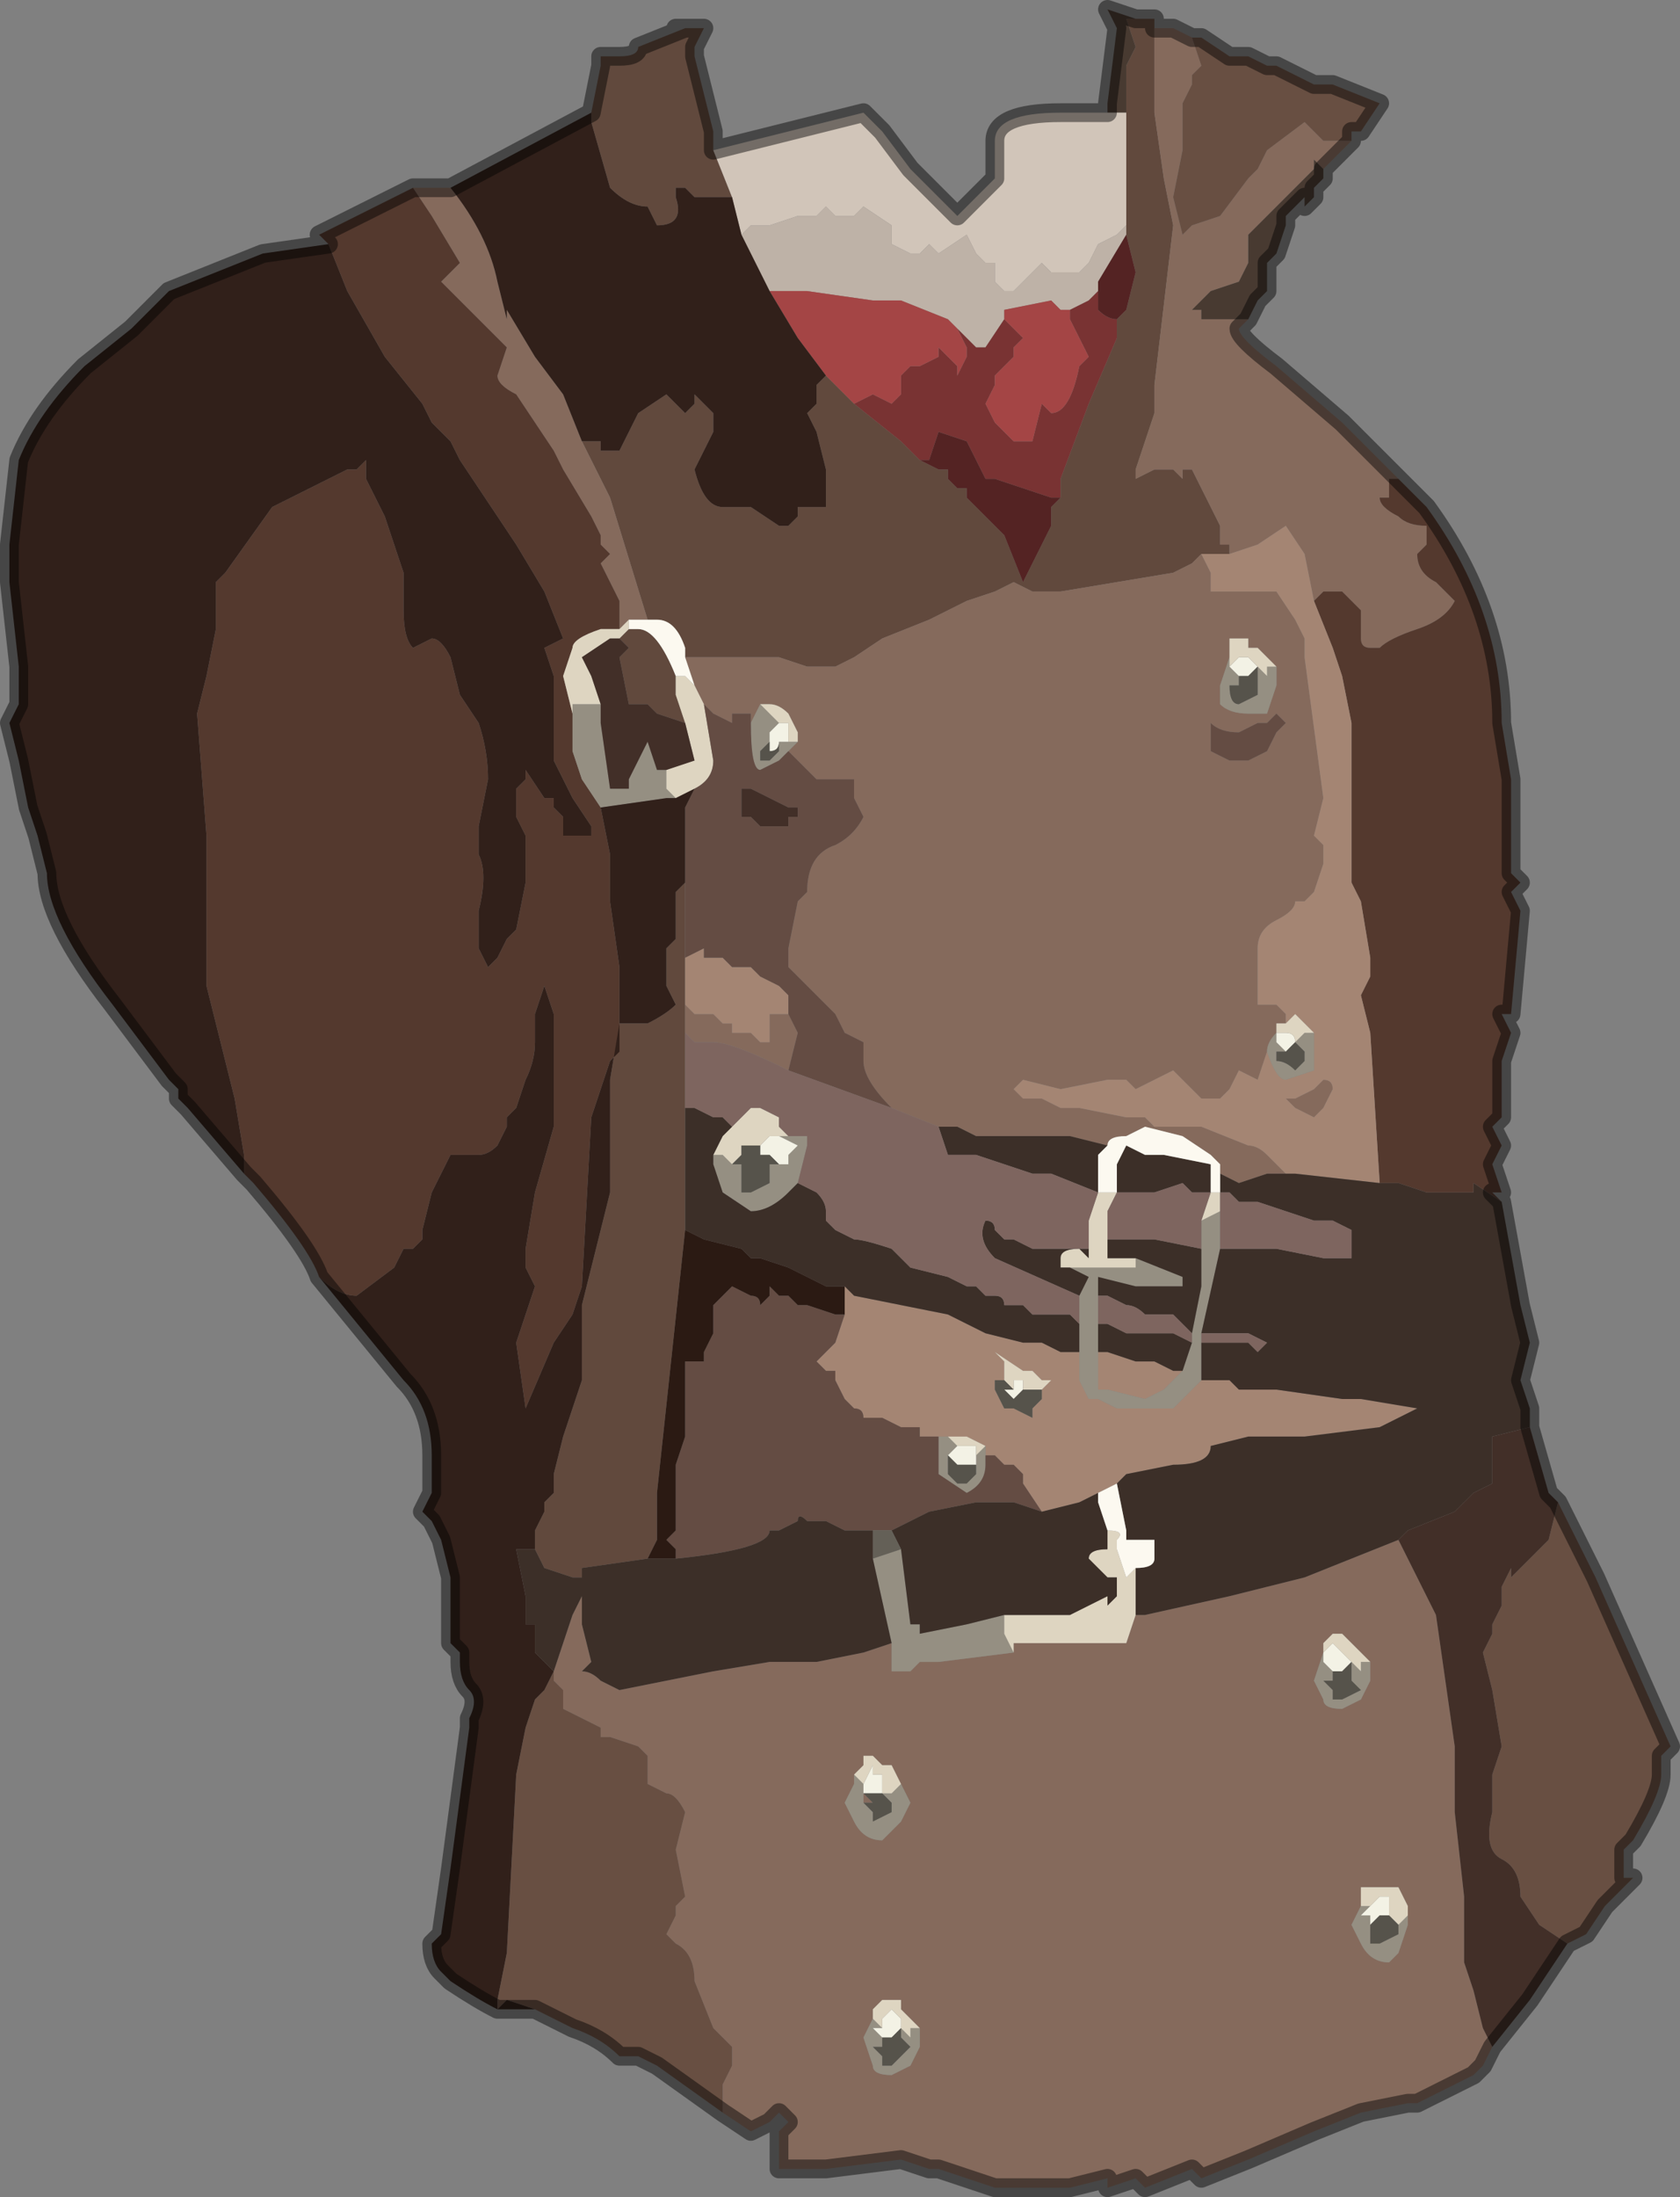 <?xml version="1.0" encoding="UTF-8" standalone="no"?>
<svg xmlns:xlink="http://www.w3.org/1999/xlink" height="11.7px" width="8.95px" xmlns="http://www.w3.org/2000/svg">
  <rect width="100%" height="100%" fill="#808080" stroke="none"/>
  <g transform="matrix(1.0, 0.0, 0.0, 1.0, 4.55, 5.4)">
    <path d="M1.45 -4.8 L1.45 -4.95 Q1.45 -5.0 1.45 -5.05 L1.5 -5.15 1.45 -5.3 1.5 -5.3 1.55 -5.3 1.6 -5.3 1.6 -4.8 1.65 -4.45 1.7 -4.2 1.6 -3.35 1.6 -3.2 1.55 -3.05 1.5 -2.9 1.5 -2.85 1.6 -2.9 1.65 -2.9 1.7 -2.9 1.75 -2.85 Q1.75 -2.85 1.75 -2.9 L1.8 -2.9 1.85 -2.8 1.9 -2.7 1.95 -2.6 1.95 -2.5 2.0 -2.5 2.0 -2.5 2.0 -2.45 2.0 -2.45 1.85 -2.45 1.8 -2.4 1.8 -2.4 1.7 -2.35 1.4 -2.3 1.1 -2.25 0.95 -2.25 0.85 -2.3 0.85 -2.3 0.75 -2.25 0.6 -2.2 0.5 -2.15 0.4 -2.1 0.15 -2.0 0.0 -1.9 -0.1 -1.85 -0.25 -1.85 -0.4 -1.9 -0.9 -1.9 -0.9 -1.95 Q-0.95 -2.1 -1.05 -2.1 L-1.1 -2.1 -1.3 -2.75 -1.45 -3.05 -1.4 -3.05 -1.35 -3.05 -1.35 -3.0 -1.25 -3.0 -1.2 -3.1 -1.15 -3.2 -1.0 -3.3 -0.95 -3.25 -0.95 -3.25 -0.9 -3.2 -0.9 -3.2 -0.85 -3.25 -0.85 -3.3 -0.75 -3.2 Q-0.75 -3.2 -0.75 -3.1 L-0.8 -3.0 -0.85 -2.9 Q-0.8 -2.7 -0.7 -2.7 L-0.65 -2.7 -0.55 -2.7 -0.4 -2.6 -0.35 -2.6 -0.3 -2.65 -0.3 -2.7 -0.2 -2.7 -0.2 -2.7 -0.15 -2.7 -0.15 -2.9 -0.2 -3.1 -0.25 -3.2 -0.2 -3.25 -0.2 -3.35 -0.15 -3.4 -0.15 -3.4 0.0 -3.25 0.0 -3.25 0.25 -3.05 0.35 -2.95 0.45 -2.9 0.45 -2.9 0.5 -2.9 0.5 -2.85 0.55 -2.8 0.55 -2.8 0.6 -2.8 0.6 -2.75 0.65 -2.7 0.8 -2.55 0.9 -2.3 1.0 -2.5 1.05 -2.6 1.05 -2.7 1.1 -2.75 1.1 -2.75 1.1 -2.85 1.25 -3.25 1.4 -3.6 1.4 -3.6 1.4 -3.7 1.45 -3.75 1.5 -3.95 1.45 -4.15 1.45 -4.2 1.45 -4.8 M-1.4 -4.8 L-1.35 -5.05 -1.35 -5.1 -1.25 -5.1 Q-1.15 -5.1 -1.15 -5.15 L-0.9 -5.25 -0.95 -5.25 -0.95 -5.25 -0.8 -5.25 -0.85 -5.15 -0.85 -5.1 -0.75 -4.7 -0.75 -4.6 -0.65 -4.35 -0.65 -4.35 -0.75 -4.35 -0.85 -4.35 -0.85 -4.35 -0.9 -4.4 -0.95 -4.4 -0.95 -4.35 Q-0.9 -4.2 -1.05 -4.2 L-1.1 -4.3 Q-1.2 -4.3 -1.3 -4.4 L-1.4 -4.75 -1.4 -4.8 M-0.9 0.5 L-0.9 1.15 -1.05 2.55 -1.05 2.8 -1.1 2.9 -1.45 2.95 -1.45 3.0 -1.5 3.0 -1.65 2.95 -1.7 2.85 -1.7 2.8 -1.7 2.75 -1.65 2.65 -1.65 2.6 -1.6 2.55 -1.6 2.45 -1.55 2.25 -1.5 2.1 -1.45 1.95 -1.45 1.55 -1.4 1.35 -1.35 1.15 -1.3 0.95 -1.3 0.35 -1.25 0.05 -1.1 0.05 Q-1.0 0.0 -0.95 -0.05 L-1.0 -0.15 -1.0 -0.35 -0.95 -0.4 -0.95 -0.65 -0.9 -0.7 -0.9 -0.85 -0.9 -0.3 -0.9 -0.05 -0.9 0.1 -0.9 0.5 M-0.95 -1.8 L-0.95 -1.7 -0.9 -1.55 -1.05 -1.6 -1.1 -1.65 -1.15 -1.65 -1.2 -1.65 -1.25 -1.9 -1.2 -1.95 -1.2 -1.95 -1.25 -2.0 -1.2 -2.05 -1.15 -2.05 Q-1.05 -2.05 -0.95 -1.8" fill="#61493d" fill-rule="evenodd" stroke="none"/>
    <path d="M-1.45 -3.05 L-1.3 -2.75 -1.1 -2.1 -1.2 -2.1 -1.25 -2.05 -1.25 -2.2 -1.3 -2.3 -1.35 -2.4 -1.35 -2.4 -1.3 -2.45 -1.35 -2.5 -1.35 -2.55 -1.4 -2.65 -1.55 -2.9 -1.6 -3.0 -1.7 -3.15 -1.8 -3.3 Q-1.9 -3.35 -1.9 -3.4 L-1.85 -3.55 -1.95 -3.65 -1.95 -3.65 -2.2 -3.9 -2.1 -4.0 -2.25 -4.25 -2.35 -4.4 -2.15 -4.4 -2.15 -4.4 Q-1.95 -4.15 -1.9 -3.9 L-1.85 -3.7 -1.85 -3.75 -1.7 -3.5 -1.55 -3.3 -1.45 -3.05 M-0.9 -1.9 L-0.4 -1.9 -0.25 -1.85 -0.1 -1.85 0.0 -1.9 0.15 -2.0 0.4 -2.1 0.5 -2.15 0.6 -2.2 0.75 -2.25 0.85 -2.3 0.85 -2.3 0.95 -2.25 1.1 -2.25 1.4 -2.3 1.7 -2.35 1.8 -2.4 1.8 -2.4 1.85 -2.45 1.9 -2.35 1.9 -2.25 2.05 -2.25 2.25 -2.25 2.35 -2.1 2.4 -2.0 2.4 -1.9 2.5 -1.15 2.45 -0.95 2.5 -0.9 2.5 -0.8 2.45 -0.65 2.4 -0.6 2.35 -0.6 2.35 -0.6 Q2.35 -0.55 2.25 -0.5 2.15 -0.45 2.15 -0.35 L2.15 -0.05 2.25 -0.05 2.3 0.0 2.3 0.05 2.25 0.05 Q2.25 0.05 2.25 0.1 2.2 0.15 2.2 0.2 L2.15 0.35 2.05 0.3 2.0 0.4 1.95 0.45 1.85 0.45 1.8 0.4 1.7 0.3 1.6 0.35 1.5 0.4 1.45 0.35 1.35 0.35 1.1 0.4 0.9 0.35 0.85 0.4 0.9 0.45 1.0 0.45 1.1 0.5 1.2 0.5 1.45 0.55 1.55 0.55 1.6 0.6 1.85 0.6 2.1 0.7 Q2.15 0.7 2.2 0.75 L2.3 0.85 2.2 0.85 2.05 0.9 1.95 0.85 1.95 0.8 1.9 0.75 1.75 0.65 1.55 0.6 1.45 0.65 Q1.35 0.65 1.35 0.7 L1.15 0.65 0.65 0.65 0.55 0.6 0.45 0.6 0.2 0.5 Q0.05 0.35 0.05 0.25 L0.05 0.15 -0.05 0.1 -0.1 0.0 -0.1 0.0 -0.15 -0.05 -0.25 -0.15 -0.35 -0.25 -0.35 -0.35 -0.3 -0.6 -0.25 -0.65 -0.25 -0.65 Q-0.25 -0.85 -0.1 -0.9 0.0 -0.95 0.05 -1.05 L0.05 -1.05 0.0 -1.15 0.0 -1.25 -0.1 -1.25 -0.15 -1.25 -0.2 -1.25 -0.25 -1.3 -0.35 -1.4 -0.3 -1.45 -0.3 -1.45 -0.3 -1.5 -0.35 -1.6 Q-0.4 -1.65 -0.45 -1.65 L-0.5 -1.65 -0.5 -1.65 -0.55 -1.55 -0.55 -1.6 -0.6 -1.6 -0.65 -1.6 -0.65 -1.55 -0.75 -1.6 -0.8 -1.65 -0.85 -1.75 -0.85 -1.75 -0.9 -1.9 M2.0 -2.45 L2.0 -2.5 2.0 -2.5 1.95 -2.5 1.95 -2.6 1.9 -2.7 1.85 -2.8 1.8 -2.9 1.75 -2.9 Q1.75 -2.85 1.75 -2.85 L1.7 -2.9 1.65 -2.9 1.6 -2.9 1.5 -2.85 1.5 -2.9 1.55 -3.05 1.6 -3.2 1.6 -3.35 1.7 -4.2 1.65 -4.45 1.6 -4.8 1.6 -5.3 1.6 -5.25 1.7 -5.25 1.8 -5.2 1.85 -5.05 1.8 -5.0 1.8 -4.95 1.75 -4.85 1.75 -4.6 1.7 -4.35 1.75 -4.15 1.8 -4.2 1.95 -4.25 2.1 -4.45 2.15 -4.5 2.2 -4.6 2.4 -4.75 2.45 -4.7 2.5 -4.65 2.55 -4.65 2.6 -4.65 2.65 -4.65 2.55 -4.55 2.55 -4.55 2.5 -4.5 2.45 -4.55 2.45 -4.5 2.35 -4.4 2.3 -4.35 2.1 -4.15 2.1 -4.0 2.05 -3.9 1.9 -3.85 1.85 -3.8 1.8 -3.75 1.85 -3.75 1.85 -3.7 1.9 -3.7 2.0 -3.7 2.05 -3.7 2.1 -3.7 2.05 -3.65 Q2.05 -3.6 2.25 -3.45 L2.6 -3.15 2.9 -2.85 2.85 -2.85 2.85 -2.75 2.8 -2.75 Q2.8 -2.7 2.9 -2.65 2.95 -2.6 3.05 -2.6 L3.05 -2.5 3.0 -2.45 Q3.0 -2.35 3.1 -2.3 L3.2 -2.2 Q3.15 -2.1 3.0 -2.05 2.85 -2.0 2.8 -1.95 L2.75 -1.95 Q2.7 -1.95 2.7 -2.0 L2.7 -2.15 2.6 -2.25 2.5 -2.25 2.45 -2.2 2.4 -2.45 2.3 -2.6 2.15 -2.5 2.0 -2.45 M3.4 5.5 L3.35 5.6 3.3 5.65 3.0 5.8 2.95 5.8 2.7 5.85 2.45 5.95 2.1 6.1 1.85 6.2 1.8 6.15 1.55 6.25 1.5 6.2 1.35 6.25 1.35 6.2 1.15 6.25 1.1 6.25 0.95 6.25 0.9 6.25 0.75 6.25 0.45 6.15 0.4 6.15 0.25 6.1 -0.15 6.15 -0.4 6.15 -0.4 5.95 -0.35 5.9 -0.4 5.85 -0.45 5.9 -0.55 5.95 -0.7 5.85 -0.7 5.7 -0.65 5.6 -0.65 5.5 -0.75 5.4 -0.85 5.15 Q-0.85 5.0 -0.95 4.95 L-1.0 4.9 -0.95 4.8 -0.95 4.75 -0.9 4.7 -0.95 4.45 -0.9 4.25 Q-0.95 4.15 -1.0 4.15 L-1.1 4.1 -1.1 3.95 -1.15 3.9 -1.3 3.85 -1.35 3.85 -1.35 3.8 -1.55 3.7 -1.55 3.6 -1.6 3.55 -1.6 3.5 -1.5 3.2 -1.45 3.1 -1.45 3.1 -1.45 3.25 -1.4 3.45 -1.45 3.5 Q-1.4 3.5 -1.35 3.55 L-1.25 3.6 -0.75 3.5 -0.45 3.45 -0.2 3.45 0.05 3.4 0.2 3.35 0.2 3.5 0.3 3.5 0.35 3.45 0.4 3.45 0.45 3.45 0.85 3.4 0.85 3.35 1.45 3.35 1.5 3.2 1.45 3.2 1.5 3.2 1.5 3.2 1.55 3.2 2.0 3.1 2.2 3.05 2.4 3.0 2.9 2.8 2.95 2.9 3.1 3.2 3.15 3.55 3.2 3.9 3.2 4.0 Q3.2 4.15 3.2 4.25 L3.25 4.7 3.25 5.05 3.3 5.2 3.35 5.4 3.4 5.5 M2.25 -1.85 L2.15 -1.95 2.1 -1.95 2.1 -2.0 2.0 -2.0 2.0 -1.9 2.0 -1.9 1.95 -1.75 1.95 -1.65 Q2.0 -1.6 2.1 -1.6 L2.2 -1.6 2.25 -1.75 2.25 -1.85 M1.9 -1.55 L1.9 -1.55 1.9 -1.4 2.0 -1.35 2.1 -1.35 2.1 -1.35 2.2 -1.4 2.25 -1.5 2.3 -1.55 2.25 -1.6 2.2 -1.55 2.15 -1.55 2.05 -1.5 Q1.95 -1.5 1.9 -1.55 M2.45 0.55 L2.35 0.5 2.3 0.45 2.35 0.45 2.45 0.4 2.5 0.35 Q2.55 0.35 2.55 0.4 L2.5 0.5 2.45 0.55 M0.25 4.1 L0.2 4.0 0.15 4.0 0.1 3.95 0.05 3.95 0.05 4.0 0.0 4.05 0.0 4.1 -0.05 4.2 0.0 4.3 0.0 4.3 Q0.05 4.4 0.15 4.4 L0.2 4.35 0.25 4.3 0.3 4.2 0.25 4.1 M0.05 4.2 L0.05 4.15 0.1 4.2 0.05 4.2 M2.75 3.45 L2.65 3.35 2.6 3.3 2.55 3.3 2.5 3.35 2.5 3.4 2.45 3.55 2.5 3.65 Q2.5 3.7 2.6 3.7 L2.7 3.65 2.75 3.55 2.75 3.45 M2.95 4.75 L2.9 4.65 2.85 4.65 2.8 4.65 2.75 4.65 2.7 4.65 2.7 4.75 2.65 4.85 2.7 4.95 Q2.75 5.05 2.85 5.05 L2.9 5.0 2.95 4.85 2.95 4.75 M0.35 5.4 L0.25 5.3 0.25 5.25 0.2 5.25 0.15 5.25 0.1 5.3 0.1 5.35 0.05 5.45 0.1 5.6 Q0.1 5.65 0.2 5.65 L0.3 5.6 0.35 5.5 0.35 5.4 M0.15 5.5 L0.15 5.45 0.15 5.5 M-0.35 0.0 L-0.3 0.1 -0.35 0.3 Q-0.65 0.15 -0.75 0.15 L-0.85 0.15 -0.9 0.1 -0.9 -0.05 -0.85 0.0 -0.8 0.0 -0.75 0.0 -0.7 0.05 -0.65 0.05 Q-0.65 0.05 -0.65 0.1 L-0.6 0.1 -0.55 0.1 Q-0.55 0.1 -0.5 0.15 L-0.45 0.15 -0.45 0.0 -0.35 0.0" fill="#856a5c" fill-rule="evenodd" stroke="none"/>
    <path d="M1.8 -5.2 L1.85 -5.2 2.0 -5.1 2.1 -5.1 2.2 -5.05 2.25 -5.05 2.45 -4.95 2.55 -4.95 2.8 -4.85 2.7 -4.7 2.65 -4.7 2.65 -4.65 2.6 -4.65 2.55 -4.65 2.5 -4.65 2.45 -4.7 2.4 -4.75 2.2 -4.6 2.15 -4.5 2.1 -4.45 1.95 -4.25 1.8 -4.2 1.75 -4.15 1.7 -4.35 1.75 -4.6 1.75 -4.85 1.8 -4.95 1.8 -5.0 1.85 -5.05 1.8 -5.2 M3.75 2.6 L3.95 3.0 4.35 3.9 4.3 3.95 4.3 4.05 Q4.3 4.15 4.15 4.4 L4.1 4.45 4.1 4.6 4.15 4.6 4.0 4.75 3.9 4.9 3.8 4.95 3.65 4.85 3.55 4.7 Q3.55 4.55 3.45 4.5 3.35 4.45 3.4 4.25 L3.4 4.05 3.45 3.9 3.4 3.6 3.35 3.4 3.4 3.3 3.4 3.25 3.45 3.15 3.45 3.05 3.5 2.95 3.5 3.0 3.55 2.95 3.7 2.8 3.75 2.6 M-0.7 5.85 L-1.05 5.6 -1.15 5.55 -1.25 5.55 Q-1.35 5.45 -1.5 5.4 L-1.7 5.3 -1.85 5.25 -1.85 5.25 -1.9 5.3 -1.9 5.25 -1.85 5.0 -1.8 4.05 -1.75 3.8 -1.7 3.65 -1.65 3.6 -1.6 3.5 -1.6 3.55 -1.55 3.6 -1.55 3.7 -1.35 3.8 -1.35 3.85 -1.3 3.85 -1.15 3.9 -1.1 3.95 -1.1 4.1 -1.0 4.15 Q-0.95 4.15 -0.9 4.25 L-0.95 4.45 -0.9 4.7 -0.95 4.75 -0.95 4.8 -1.0 4.9 -0.95 4.95 Q-0.85 5.0 -0.85 5.15 L-0.75 5.4 -0.65 5.5 -0.65 5.6 -0.7 5.7 -0.7 5.85 M-1.6 3.5 L-1.6 3.5" fill="#684f42" fill-rule="evenodd" stroke="none"/>
    <path d="M1.5 -5.3 L1.45 -5.3 1.5 -5.15 1.45 -5.05 Q1.45 -5.0 1.45 -4.95 L1.45 -4.8 1.35 -4.8 1.35 -4.85 1.4 -5.25 1.35 -5.35 1.5 -5.3 M2.5 -4.5 L2.5 -4.45 2.45 -4.4 2.45 -4.35 2.4 -4.3 2.4 -4.35 2.3 -4.25 2.3 -4.2 2.25 -4.05 2.2 -4.0 2.2 -3.85 Q2.15 -3.8 2.15 -3.8 L2.1 -3.7 2.05 -3.7 2.0 -3.7 1.9 -3.7 1.85 -3.7 1.85 -3.75 1.8 -3.75 1.85 -3.8 1.9 -3.85 2.05 -3.9 2.1 -4.0 2.1 -4.15 2.3 -4.35 2.35 -4.4 2.45 -4.5 2.45 -4.55 2.5 -4.5" fill="#483a31" fill-rule="evenodd" stroke="none"/>
    <path d="M2.9 -2.85 L3.05 -2.7 Q3.45 -2.15 3.45 -1.55 L3.5 -1.25 3.5 -1.1 3.5 -0.85 3.5 -0.75 3.55 -0.7 3.5 -0.65 3.55 -0.55 3.5 0.0 3.45 0.0 3.5 0.1 3.45 0.25 3.45 0.4 3.45 0.55 3.4 0.6 3.45 0.7 3.4 0.8 3.45 0.95 3.4 0.95 3.45 1.0 3.3 0.9 3.3 0.95 3.25 0.95 3.05 0.95 2.9 0.9 2.8 0.9 2.75 0.1 2.7 -0.1 2.75 -0.2 2.75 -0.3 2.7 -0.6 2.65 -0.7 2.65 -0.9 2.65 -1.55 2.6 -1.8 2.55 -1.95 2.45 -2.2 2.45 -2.2 2.5 -2.25 2.6 -2.25 2.7 -2.15 2.7 -2.0 Q2.7 -1.95 2.75 -1.95 L2.8 -1.95 Q2.85 -2.0 3.0 -2.05 3.15 -2.1 3.2 -2.2 L3.1 -2.3 Q3.0 -2.35 3.0 -2.45 L3.05 -2.5 3.05 -2.6 Q2.95 -2.6 2.9 -2.65 2.8 -2.7 2.8 -2.75 L2.85 -2.75 2.85 -2.85 2.9 -2.85 M-2.85 1.4 Q-2.9 1.25 -3.2 0.9 L-3.25 0.85 -3.25 0.75 -3.3 0.45 -3.45 -0.15 -3.45 -0.95 -3.5 -1.6 -3.45 -1.8 -3.4 -2.05 -3.4 -2.3 -3.35 -2.35 -3.1 -2.7 -2.9 -2.8 -2.7 -2.9 -2.65 -2.9 -2.6 -2.95 -2.6 -2.85 -2.5 -2.65 -2.4 -2.35 -2.4 -2.15 Q-2.4 -2.0 -2.35 -1.95 L-2.25 -2.0 Q-2.2 -2.0 -2.15 -1.9 L-2.1 -1.7 -2.0 -1.55 Q-1.95 -1.4 -1.95 -1.25 L-2.0 -1.0 -2.0 -0.85 Q-1.95 -0.75 -2.0 -0.55 L-2.0 -0.35 -1.95 -0.25 -1.9 -0.3 -1.85 -0.4 -1.8 -0.45 -1.8 -0.45 -1.75 -0.7 -1.75 -0.95 -1.8 -1.05 -1.8 -1.2 -1.75 -1.25 -1.75 -1.3 -1.65 -1.15 -1.6 -1.15 -1.6 -1.1 -1.55 -1.05 -1.55 -0.95 -1.5 -0.95 -1.45 -0.95 -1.4 -0.95 -1.4 -1.0 -1.5 -1.15 -1.6 -1.35 -1.6 -1.8 -1.65 -1.95 -1.55 -2.0 -1.55 -2.0 -1.65 -2.25 -1.8 -2.5 -2.0 -2.8 -2.1 -2.95 -2.15 -3.05 -2.25 -3.15 -2.3 -3.25 -2.3 -3.25 -2.5 -3.5 -2.7 -3.85 -2.8 -4.1 -2.85 -4.15 -2.55 -4.3 -2.35 -4.4 -2.25 -4.25 -2.1 -4.0 -2.2 -3.9 -1.95 -3.65 -1.95 -3.65 -1.85 -3.55 -1.9 -3.4 Q-1.9 -3.35 -1.8 -3.3 L-1.7 -3.15 -1.6 -3.0 -1.55 -2.9 -1.4 -2.65 -1.35 -2.55 -1.35 -2.5 -1.3 -2.45 -1.35 -2.4 -1.35 -2.4 -1.3 -2.3 -1.25 -2.2 -1.25 -2.05 -1.35 -2.05 Q-1.5 -2.0 -1.5 -1.95 L-1.5 -1.95 -1.55 -1.8 -1.5 -1.6 -1.5 -1.4 -1.45 -1.25 -1.35 -1.1 -1.35 -1.1 -1.3 -0.85 -1.3 -0.6 -1.25 -0.25 -1.25 0.05 -1.25 0.2 -1.3 0.25 -1.3 0.25 -1.35 0.4 -1.4 0.55 -1.45 1.45 -1.5 1.6 -1.6 1.75 -1.75 2.1 -1.75 2.1 -1.8 1.75 -1.75 1.6 -1.7 1.45 -1.75 1.35 -1.75 1.25 -1.7 0.95 -1.6 0.6 -1.6 0.0 -1.65 -0.15 -1.7 0.0 -1.7 0.15 Q-1.7 0.25 -1.75 0.35 L-1.8 0.5 -1.85 0.55 -1.85 0.6 -1.9 0.7 Q-1.95 0.75 -2.0 0.75 L-2.1 0.75 -2.15 0.75 -2.2 0.85 -2.25 0.95 -2.3 1.15 -2.3 1.2 -2.35 1.25 -2.4 1.25 -2.45 1.35 -2.65 1.5 Q-2.75 1.5 -2.85 1.4" fill="#54392e" fill-rule="evenodd" stroke="none"/>
    <path d="M1.85 -2.45 L2.0 -2.45 2.0 -2.45 2.15 -2.5 2.3 -2.6 2.4 -2.45 2.45 -2.2 2.45 -2.2 2.55 -1.95 2.6 -1.8 2.65 -1.55 2.65 -0.9 2.65 -0.7 2.7 -0.6 2.75 -0.3 2.75 -0.2 2.7 -0.1 2.75 0.1 2.8 0.9 2.35 0.85 2.3 0.85 2.2 0.75 Q2.15 0.7 2.1 0.7 L1.85 0.6 1.6 0.6 1.55 0.55 1.45 0.55 1.2 0.5 1.1 0.5 1.0 0.45 0.9 0.45 0.85 0.4 0.9 0.35 1.1 0.4 1.35 0.35 1.45 0.35 1.5 0.4 1.6 0.35 1.7 0.3 1.8 0.4 1.85 0.45 1.95 0.45 2.0 0.4 2.05 0.3 2.15 0.35 2.2 0.2 Q2.25 0.35 2.3 0.35 L2.45 0.3 2.45 0.25 2.45 0.1 2.35 0.0 2.3 0.05 2.3 0.0 2.25 -0.05 2.15 -0.05 2.15 -0.35 Q2.15 -0.45 2.25 -0.5 2.35 -0.55 2.35 -0.6 L2.35 -0.6 2.4 -0.6 2.45 -0.65 2.5 -0.8 2.5 -0.9 2.45 -0.95 2.5 -1.15 2.4 -1.9 2.4 -2.0 2.35 -2.1 2.25 -2.25 2.05 -2.25 1.9 -2.25 1.9 -2.35 1.85 -2.45 M2.45 0.55 L2.5 0.5 2.55 0.4 Q2.55 0.35 2.5 0.35 L2.45 0.4 2.35 0.45 2.3 0.45 2.35 0.5 2.45 0.55 M1.85 1.95 L1.9 1.95 2.0 1.95 2.05 2.0 2.15 2.0 2.2 2.0 2.25 2.0 2.6 2.05 2.65 2.05 2.7 2.05 3.0 2.1 2.9 2.15 2.8 2.2 2.4 2.25 2.1 2.25 1.9 2.3 Q1.9 2.4 1.7 2.4 L1.45 2.45 1.4 2.5 1.3 2.55 1.2 2.6 1.0 2.65 0.9 2.5 0.9 2.45 0.85 2.4 0.8 2.4 0.75 2.35 0.7 2.35 0.7 2.3 0.6 2.25 0.5 2.25 0.45 2.25 0.35 2.25 0.35 2.2 0.3 2.2 0.25 2.2 0.15 2.15 0.1 2.15 0.05 2.15 Q0.05 2.1 0.0 2.1 L-0.05 2.05 -0.1 1.95 -0.1 1.9 -0.15 1.9 -0.2 1.85 -0.1 1.75 -0.05 1.6 -0.05 1.45 0.0 1.5 0.5 1.6 0.7 1.7 0.9 1.75 1.0 1.75 1.1 1.8 1.2 1.8 1.2 1.95 1.25 2.05 1.3 2.05 1.4 2.1 1.6 2.1 1.7 2.1 1.75 2.05 1.8 2.0 1.85 1.95 M1.0 2.0 L1.05 1.95 1.0 1.95 0.95 1.9 0.9 1.9 0.75 1.8 0.8 1.85 0.8 1.95 0.75 1.95 0.75 2.0 0.8 2.1 0.85 2.1 0.95 2.15 0.95 2.1 1.0 2.05 1.0 2.0 M1.75 1.9 L1.65 2.0 1.55 2.05 1.35 2.0 1.3 2.0 1.3 1.8 1.35 1.8 1.5 1.85 1.6 1.85 1.7 1.9 1.75 1.9 M-0.9 -0.3 L-0.8 -0.35 -0.8 -0.3 -0.75 -0.3 -0.7 -0.3 -0.7 -0.3 Q-0.65 -0.25 -0.65 -0.25 L-0.6 -0.25 -0.55 -0.25 -0.5 -0.2 -0.4 -0.15 Q-0.35 -0.1 -0.35 -0.1 L-0.35 0.0 -0.45 0.0 -0.45 0.15 -0.5 0.15 Q-0.55 0.1 -0.55 0.1 L-0.6 0.1 -0.65 0.1 Q-0.65 0.05 -0.65 0.05 L-0.7 0.05 -0.75 0.0 -0.8 0.0 -0.85 0.0 -0.9 -0.05 -0.9 -0.3" fill="#a48573" fill-rule="evenodd" stroke="none"/>
    <path d="M1.35 -4.8 L1.45 -4.8 1.45 -4.2 1.4 -4.15 1.3 -4.1 1.25 -4.0 1.2 -3.95 1.15 -3.95 1.05 -3.95 1.0 -4.0 0.9 -3.9 0.85 -3.85 Q0.8 -3.85 0.8 -3.85 L0.75 -3.9 0.75 -4.0 0.7 -4.0 0.65 -4.05 0.6 -4.15 0.45 -4.05 0.45 -4.05 0.4 -4.1 0.35 -4.05 0.3 -4.05 0.2 -4.1 0.2 -4.2 0.05 -4.3 0.0 -4.25 -0.1 -4.25 -0.15 -4.3 -0.2 -4.25 -0.3 -4.25 -0.45 -4.2 -0.55 -4.2 -0.6 -4.15 -0.65 -4.35 -0.75 -4.6 0.05 -4.8 0.15 -4.7 0.3 -4.5 0.55 -4.25 0.75 -4.45 0.75 -4.65 Q0.75 -4.8 1.1 -4.8 L1.35 -4.8" fill="#d1c5b9" fill-rule="evenodd" stroke="none"/>
    <path d="M1.45 -4.2 L1.45 -4.15 1.3 -3.9 1.3 -3.85 1.25 -3.8 1.15 -3.75 1.15 -3.75 1.1 -3.75 1.05 -3.8 0.8 -3.75 0.8 -3.7 0.7 -3.55 0.65 -3.55 0.55 -3.65 0.5 -3.7 0.25 -3.8 0.1 -3.8 -0.25 -3.85 -0.45 -3.85 -0.5 -3.95 -0.6 -4.15 -0.55 -4.2 -0.45 -4.2 -0.3 -4.25 -0.2 -4.25 -0.15 -4.3 -0.1 -4.25 0.0 -4.25 0.05 -4.3 0.2 -4.2 0.2 -4.1 0.3 -4.05 0.35 -4.05 0.4 -4.1 0.45 -4.05 0.45 -4.05 0.6 -4.15 0.65 -4.05 0.7 -4.0 0.75 -4.0 0.75 -3.9 0.8 -3.85 Q0.8 -3.85 0.85 -3.85 L0.9 -3.9 1.0 -4.0 1.05 -3.95 1.15 -3.95 1.2 -3.95 1.25 -4.0 1.3 -4.1 1.4 -4.15 1.45 -4.2" fill="#beb2a7" fill-rule="evenodd" stroke="none"/>
    <path d="M1.4 -3.7 L1.4 -3.6 1.4 -3.6 1.25 -3.25 1.1 -2.85 1.1 -2.75 1.05 -2.75 0.75 -2.85 0.7 -2.85 0.65 -2.95 0.6 -3.05 0.45 -3.1 0.4 -2.95 0.35 -2.95 0.25 -3.05 0.0 -3.25 0.0 -3.25 0.1 -3.3 0.2 -3.25 0.25 -3.3 0.25 -3.4 0.3 -3.45 0.35 -3.45 0.45 -3.5 0.45 -3.55 0.5 -3.5 0.55 -3.45 0.55 -3.4 0.6 -3.5 0.6 -3.55 0.55 -3.65 0.55 -3.65 0.65 -3.55 0.7 -3.55 0.8 -3.7 0.8 -3.7 0.9 -3.6 0.85 -3.55 0.85 -3.5 0.8 -3.45 0.75 -3.4 0.75 -3.35 0.7 -3.25 0.75 -3.15 0.85 -3.05 0.95 -3.05 1.0 -3.25 1.05 -3.2 Q1.15 -3.2 1.2 -3.45 L1.25 -3.5 1.2 -3.6 Q1.15 -3.7 1.15 -3.7 L1.15 -3.75 1.15 -3.75 1.25 -3.8 1.3 -3.85 1.3 -3.75 Q1.35 -3.7 1.4 -3.7 L1.4 -3.7" fill="#793333" fill-rule="evenodd" stroke="none"/>
    <path d="M0.0 -3.25 L-0.15 -3.4 -0.3 -3.6 -0.45 -3.85 -0.25 -3.85 0.1 -3.8 0.25 -3.8 0.5 -3.7 0.55 -3.65 0.55 -3.65 0.6 -3.55 0.6 -3.5 0.55 -3.4 0.55 -3.45 0.5 -3.5 0.45 -3.55 0.45 -3.5 0.35 -3.45 0.3 -3.45 0.25 -3.4 0.25 -3.3 0.2 -3.25 0.1 -3.3 0.0 -3.25 M0.8 -3.7 L0.8 -3.75 1.05 -3.8 1.1 -3.75 1.15 -3.75 1.15 -3.7 Q1.15 -3.7 1.2 -3.6 L1.25 -3.5 1.2 -3.45 Q1.15 -3.2 1.05 -3.2 L1.0 -3.25 0.95 -3.05 0.85 -3.05 0.75 -3.15 0.7 -3.25 0.75 -3.35 0.75 -3.4 0.8 -3.45 0.85 -3.5 0.85 -3.55 0.9 -3.6 0.8 -3.7 0.8 -3.7" fill="#a44545" fill-rule="evenodd" stroke="none"/>
    <path d="M1.45 -4.15 L1.5 -3.95 1.45 -3.75 1.4 -3.7 1.4 -3.7 Q1.35 -3.7 1.3 -3.75 L1.3 -3.85 1.3 -3.9 1.45 -4.15 M1.1 -2.75 L1.1 -2.75 1.05 -2.7 1.05 -2.6 1.0 -2.5 0.9 -2.3 0.8 -2.55 0.65 -2.7 0.6 -2.75 0.6 -2.8 0.55 -2.8 0.55 -2.8 0.5 -2.85 0.5 -2.9 0.45 -2.9 0.45 -2.9 0.35 -2.95 0.4 -2.95 0.45 -3.1 0.6 -3.05 0.65 -2.95 0.7 -2.85 0.75 -2.85 1.05 -2.75 1.1 -2.75" fill="#542323" fill-rule="evenodd" stroke="none"/>
    <path d="M2.25 -1.85 L2.25 -1.75 2.2 -1.6 2.1 -1.6 Q2.0 -1.6 1.95 -1.65 L1.95 -1.75 2.0 -1.9 2.0 -1.9 2.0 -1.85 2.0 -1.85 2.05 -1.8 2.05 -1.8 2.05 -1.75 2.05 -1.75 2.0 -1.75 Q2.0 -1.65 2.05 -1.65 L2.05 -1.65 2.15 -1.7 2.15 -1.8 2.15 -1.85 2.2 -1.8 2.2 -1.85 2.25 -1.85 M2.2 0.2 Q2.2 0.15 2.25 0.1 L2.25 0.15 2.3 0.2 2.25 0.2 2.25 0.25 Q2.3 0.25 2.35 0.3 L2.4 0.25 2.4 0.2 2.35 0.15 2.4 0.1 2.45 0.1 2.45 0.25 2.45 0.3 2.3 0.35 Q2.25 0.35 2.2 0.2 M2.4 0.15 L2.35 0.15 2.4 0.15 M1.95 1.25 L1.85 1.7 1.85 1.75 1.85 1.95 1.8 2.0 1.75 2.05 1.7 2.1 1.6 2.1 1.4 2.1 1.3 2.05 1.25 2.05 1.2 1.95 1.2 1.8 1.2 1.65 1.2 1.5 1.25 1.4 1.15 1.35 1.1 1.35 1.15 1.35 1.2 1.35 1.35 1.35 1.45 1.35 1.5 1.35 1.5 1.3 1.75 1.4 1.75 1.45 1.7 1.45 1.55 1.45 1.5 1.45 1.3 1.4 1.3 1.5 1.3 1.65 1.3 1.8 1.3 2.0 1.35 2.0 1.55 2.05 1.65 2.0 1.75 1.9 1.8 1.75 1.8 1.7 1.85 1.45 1.85 1.25 1.85 1.1 1.95 1.05 1.95 1.25 M-0.3 0.9 L-0.35 0.95 Q-0.45 1.05 -0.55 1.05 L-0.7 0.95 -0.75 0.8 -0.75 0.75 -0.7 0.75 -0.65 0.8 -0.65 0.8 -0.6 0.8 -0.6 0.9 -0.6 0.95 -0.55 0.95 -0.45 0.9 -0.45 0.8 -0.4 0.8 -0.4 0.8 -0.35 0.8 -0.35 0.75 -0.3 0.7 -0.4 0.65 -0.4 0.65 -0.35 0.65 -0.3 0.65 -0.25 0.65 -0.25 0.7 -0.3 0.9 M0.7 2.35 L0.7 2.4 Q0.7 2.5 0.6 2.55 L0.45 2.45 0.45 2.25 0.5 2.25 0.55 2.3 0.5 2.35 0.5 2.45 0.55 2.5 0.6 2.5 0.65 2.45 0.65 2.4 0.65 2.35 0.7 2.3 0.7 2.35 M0.8 3.2 L0.8 3.3 0.85 3.4 0.45 3.45 0.4 3.45 0.35 3.45 0.3 3.5 0.2 3.5 0.2 3.35 0.1 2.9 0.25 2.85 0.3 3.25 0.35 3.25 0.35 3.3 0.6 3.25 0.8 3.2 M0.0 4.05 L0.05 4.1 0.05 4.15 0.05 4.2 0.1 4.25 0.1 4.3 0.2 4.25 0.2 4.2 0.15 4.15 0.2 4.15 0.25 4.1 0.3 4.2 0.25 4.3 0.2 4.35 0.15 4.4 Q0.05 4.4 0.0 4.3 L0.0 4.3 -0.05 4.2 0.0 4.1 0.0 4.05 M2.5 3.4 L2.5 3.45 2.55 3.5 2.55 3.55 2.5 3.55 2.55 3.6 2.55 3.65 2.6 3.65 2.7 3.6 2.65 3.55 2.65 3.45 2.7 3.5 2.7 3.45 2.75 3.45 2.75 3.55 2.7 3.65 2.6 3.7 Q2.5 3.7 2.5 3.65 L2.45 3.55 2.5 3.4 M2.7 4.75 L2.75 4.75 2.7 4.8 2.75 4.8 2.75 4.85 2.75 4.95 2.8 4.95 2.9 4.9 2.9 4.85 2.85 4.8 2.9 4.85 2.95 4.8 2.95 4.75 2.95 4.85 2.9 5.0 2.85 5.05 Q2.75 5.05 2.7 4.95 L2.65 4.85 2.7 4.75 M0.35 5.4 L0.35 5.5 0.3 5.6 0.2 5.65 Q0.1 5.65 0.1 5.6 L0.05 5.45 0.1 5.35 0.15 5.4 0.1 5.4 0.15 5.45 0.15 5.5 0.1 5.5 0.15 5.55 0.15 5.6 0.2 5.6 0.25 5.55 0.3 5.5 0.25 5.45 0.25 5.4 0.3 5.45 0.3 5.4 0.35 5.4 M-0.55 -1.55 L-0.5 -1.65 -0.5 -1.65 -0.45 -1.6 -0.4 -1.55 -0.45 -1.5 -0.45 -1.45 -0.5 -1.4 -0.5 -1.35 -0.45 -1.35 -0.45 -1.35 -0.4 -1.4 -0.4 -1.45 -0.35 -1.45 -0.35 -1.45 -0.35 -1.45 -0.3 -1.45 -0.3 -1.45 -0.35 -1.4 -0.4 -1.35 -0.5 -1.3 Q-0.55 -1.3 -0.55 -1.55 L-0.55 -1.55 M-1.0 -1.3 L-1.0 -1.2 -0.95 -1.15 -1.0 -1.15 -1.35 -1.1 -1.35 -1.1 -1.45 -1.25 -1.5 -1.4 -1.5 -1.6 -1.5 -1.65 -1.45 -1.65 -1.4 -1.65 -1.35 -1.65 -1.35 -1.55 -1.3 -1.2 -1.3 -1.2 -1.25 -1.2 -1.2 -1.2 -1.2 -1.25 -1.15 -1.35 -1.1 -1.45 -1.05 -1.3 -1.0 -1.3" fill="#958f82" fill-rule="evenodd" stroke="none"/>
    <path d="M2.0 -1.85 L2.05 -1.9 2.1 -1.9 2.1 -1.9 2.15 -1.85 2.15 -1.85 2.1 -1.8 2.1 -1.8 2.05 -1.8 2.05 -1.8 2.0 -1.85 2.0 -1.85 M2.15 -1.85 L2.15 -1.85 M2.25 0.1 L2.3 0.1 Q2.35 0.1 2.35 0.15 L2.3 0.2 2.25 0.15 2.25 0.1 M0.85 2.0 L0.85 1.95 0.9 1.95 0.9 2.0 0.85 2.05 0.8 2.0 0.85 2.0 M0.55 2.3 L0.6 2.3 0.65 2.3 0.65 2.35 0.65 2.4 0.6 2.4 0.55 2.4 0.5 2.35 0.55 2.3 M0.05 4.1 L0.1 4.0 0.1 4.05 0.15 4.05 0.15 4.15 0.1 4.15 0.05 4.15 0.05 4.1 M2.5 3.45 L2.5 3.4 2.55 3.35 2.6 3.4 2.65 3.45 2.6 3.5 2.55 3.5 2.5 3.45 M2.75 4.75 L2.8 4.7 2.85 4.7 2.85 4.8 2.8 4.8 2.75 4.85 2.75 4.8 2.7 4.8 2.75 4.75 M0.15 5.4 L0.15 5.35 0.2 5.3 0.25 5.35 0.25 5.4 0.2 5.45 0.15 5.45 0.1 5.4 0.15 5.4 M-0.45 -1.45 L-0.45 -1.5 -0.4 -1.55 -0.35 -1.55 -0.35 -1.45 -0.35 -1.45 -0.4 -1.45 Q-0.4 -1.4 -0.45 -1.4 L-0.45 -1.45 M-0.4 0.8 L-0.45 0.75 -0.5 0.75 -0.5 0.7 -0.5 0.7 -0.45 0.65 -0.4 0.65 -0.4 0.65 -0.3 0.7 -0.35 0.75 -0.35 0.8 -0.4 0.8 -0.4 0.8" fill="#f3f2e5" fill-rule="evenodd" stroke="none"/>
    <path d="M2.0 -1.9 L2.0 -2.0 2.1 -2.0 2.1 -1.95 2.15 -1.95 2.25 -1.85 2.2 -1.85 2.2 -1.8 2.15 -1.85 2.15 -1.85 2.1 -1.9 2.1 -1.9 2.05 -1.9 2.0 -1.85 2.0 -1.9 M2.25 0.1 Q2.25 0.05 2.25 0.05 L2.3 0.05 2.35 0.0 2.45 0.1 2.4 0.1 2.35 0.15 2.4 0.15 2.35 0.15 Q2.35 0.1 2.3 0.1 L2.25 0.1 M1.5 2.95 L1.5 3.2 1.45 3.2 1.5 3.2 1.45 3.35 0.85 3.35 0.85 3.4 0.8 3.3 0.8 3.2 0.95 3.2 1.05 3.2 1.15 3.2 1.25 3.15 1.35 3.1 1.35 3.15 1.4 3.1 1.4 3.0 1.35 3.0 1.3 2.95 1.25 2.9 Q1.25 2.85 1.35 2.85 L1.35 2.75 Q1.45 2.75 1.4 2.8 L1.4 2.85 1.45 3.0 1.5 2.95 M1.9 0.95 L1.95 0.95 1.95 1.05 1.85 1.1 1.9 0.95 M1.25 1.25 L1.25 1.1 1.3 0.95 1.4 0.95 1.35 1.05 1.35 1.2 1.35 1.3 1.5 1.3 1.5 1.35 1.45 1.35 1.35 1.35 1.2 1.35 1.15 1.35 1.1 1.35 1.1 1.3 Q1.1 1.25 1.2 1.25 L1.25 1.3 1.25 1.25 M-0.75 0.75 L-0.7 0.65 -0.65 0.6 -0.55 0.5 -0.5 0.5 -0.4 0.55 -0.4 0.6 -0.35 0.65 -0.4 0.65 -0.45 0.65 -0.5 0.7 -0.5 0.7 -0.55 0.7 -0.6 0.7 -0.6 0.75 -0.65 0.8 -0.65 0.8 -0.7 0.75 -0.75 0.75 M0.8 1.95 L0.8 1.85 0.75 1.8 0.9 1.9 0.95 1.9 1.0 1.95 1.05 1.95 1.0 2.0 0.9 2.0 0.9 1.95 0.85 1.95 0.85 2.0 0.8 1.95 M0.5 2.25 L0.6 2.25 0.7 2.3 0.65 2.35 0.65 2.3 0.6 2.3 0.55 2.3 0.5 2.25 M0.5 2.35 L0.55 2.3 0.5 2.35 M0.0 4.05 L0.05 4.0 0.05 3.95 0.1 3.95 0.15 4.0 0.2 4.0 0.25 4.1 0.2 4.15 0.15 4.15 0.15 4.05 0.1 4.05 0.1 4.0 0.05 4.1 0.0 4.05 M2.5 3.4 L2.5 3.35 2.55 3.3 2.6 3.3 2.65 3.35 2.75 3.45 2.7 3.45 2.7 3.5 2.65 3.45 2.6 3.4 2.55 3.35 2.5 3.4 2.5 3.45 2.5 3.4 M2.7 4.75 L2.7 4.65 2.75 4.65 2.8 4.65 2.85 4.65 2.9 4.65 2.95 4.75 2.95 4.8 2.9 4.85 2.85 4.8 2.85 4.7 2.8 4.7 2.75 4.75 2.7 4.75 M0.1 5.35 L0.1 5.3 0.15 5.25 0.2 5.25 0.25 5.25 0.25 5.3 0.35 5.4 0.3 5.4 0.3 5.45 0.25 5.4 0.25 5.35 0.2 5.3 0.15 5.35 0.15 5.4 0.1 5.35 M-0.5 -1.65 L-0.45 -1.65 Q-0.4 -1.65 -0.35 -1.6 L-0.3 -1.5 -0.3 -1.45 -0.35 -1.45 -0.35 -1.45 -0.35 -1.55 -0.4 -1.55 -0.45 -1.6 -0.5 -1.65 M-0.95 -1.8 L-0.9 -1.8 -0.85 -1.75 -0.85 -1.75 -0.85 -1.75 -0.8 -1.65 -0.75 -1.35 Q-0.75 -1.25 -0.85 -1.2 L-0.95 -1.15 -1.0 -1.2 -1.0 -1.3 -0.85 -1.35 -0.9 -1.55 -0.95 -1.7 -0.95 -1.8 M-1.2 -2.05 L-1.25 -2.0 -1.25 -2.0 -1.3 -2.0 -1.45 -1.9 -1.4 -1.8 Q-1.4 -1.8 -1.35 -1.65 L-1.4 -1.65 -1.45 -1.65 -1.5 -1.65 -1.5 -1.6 -1.55 -1.8 -1.5 -1.95 -1.5 -1.95 Q-1.5 -2.0 -1.35 -2.05 L-1.25 -2.05 -1.2 -2.1 -1.2 -2.05" fill="#ded5c1" fill-rule="evenodd" stroke="none"/>
    <path d="M1.9 -1.55 Q1.95 -1.5 2.05 -1.5 L2.15 -1.55 2.2 -1.55 2.25 -1.6 2.3 -1.55 2.25 -1.5 2.2 -1.4 2.1 -1.35 2.1 -1.35 2.0 -1.35 1.9 -1.4 1.9 -1.55 1.9 -1.55 M-0.35 -1.4 L-0.25 -1.3 -0.2 -1.25 -0.15 -1.25 -0.1 -1.25 0.0 -1.25 0.0 -1.15 0.05 -1.05 0.05 -1.05 Q0.0 -0.95 -0.1 -0.9 -0.25 -0.85 -0.25 -0.65 L-0.25 -0.65 -0.3 -0.6 -0.35 -0.35 -0.35 -0.25 -0.25 -0.15 -0.15 -0.05 -0.1 0.0 -0.1 0.0 -0.05 0.1 0.05 0.15 0.05 0.25 Q0.05 0.35 0.2 0.5 L-0.35 0.3 -0.3 0.1 -0.35 0.0 -0.35 -0.1 Q-0.35 -0.1 -0.4 -0.15 L-0.5 -0.2 -0.55 -0.25 -0.6 -0.25 -0.65 -0.25 Q-0.65 -0.25 -0.7 -0.3 L-0.7 -0.3 -0.75 -0.3 -0.8 -0.3 -0.8 -0.35 -0.9 -0.3 -0.9 -0.85 -0.9 -1.1 -0.85 -1.2 Q-0.75 -1.25 -0.75 -1.35 L-0.8 -1.65 -0.75 -1.6 -0.65 -1.55 -0.65 -1.6 -0.6 -1.6 -0.55 -1.6 -0.55 -1.55 -0.55 -1.55 Q-0.55 -1.3 -0.5 -1.3 L-0.4 -1.35 -0.35 -1.4 M-0.05 1.6 L-0.1 1.75 -0.2 1.85 -0.15 1.9 -0.1 1.9 -0.1 1.95 -0.05 2.05 0.0 2.1 Q0.05 2.1 0.05 2.15 L0.1 2.15 0.15 2.15 0.25 2.2 0.3 2.2 0.35 2.2 0.35 2.25 0.45 2.25 0.45 2.45 0.6 2.55 Q0.7 2.5 0.7 2.4 L0.7 2.35 0.75 2.35 0.8 2.4 0.85 2.4 0.9 2.45 0.9 2.5 1.0 2.65 0.85 2.6 0.65 2.6 0.4 2.65 0.2 2.75 0.1 2.75 0.0 2.75 -0.05 2.75 -0.15 2.7 -0.25 2.7 Q-0.3 2.65 -0.3 2.7 L-0.4 2.75 -0.45 2.75 Q-0.45 2.85 -0.95 2.9 L-0.95 2.9 -0.95 2.85 -1.0 2.8 -0.95 2.75 -0.95 2.4 -0.9 2.25 -0.9 2.05 -0.9 1.85 -0.8 1.85 -0.8 1.8 -0.75 1.7 -0.75 1.55 -0.7 1.5 -0.65 1.45 -0.55 1.5 Q-0.5 1.5 -0.5 1.55 L-0.45 1.5 -0.45 1.45 -0.4 1.5 -0.35 1.5 -0.3 1.55 -0.25 1.55 -0.1 1.6 -0.05 1.6 M-0.3 -1.1 L-0.35 -1.1 -0.55 -1.2 -0.55 -1.2 -0.6 -1.2 -0.6 -1.05 -0.55 -1.05 -0.5 -1.0 -0.45 -1.0 -0.35 -1.0 -0.35 -1.05 -0.3 -1.05 -0.3 -1.1" fill="#644c43" fill-rule="evenodd" stroke="none"/>
    <path d="M2.15 -1.8 L2.15 -1.7 2.05 -1.65 2.05 -1.65 Q2.0 -1.65 2.0 -1.75 L2.05 -1.75 2.05 -1.75 2.05 -1.8 2.1 -1.8 2.1 -1.8 2.15 -1.85 2.15 -1.8 M2.3 0.2 L2.35 0.15 2.4 0.2 2.4 0.25 2.35 0.3 Q2.3 0.25 2.25 0.25 L2.25 0.2 2.3 0.2 M1.0 2.0 L1.0 2.05 0.95 2.1 0.95 2.15 0.85 2.1 0.8 2.1 0.75 2.0 0.75 1.95 0.8 1.95 0.85 2.0 0.8 2.0 0.85 2.05 0.9 2.0 1.0 2.0 M0.65 2.4 L0.65 2.45 0.6 2.5 0.55 2.5 0.5 2.45 0.5 2.35 0.55 2.4 0.6 2.4 0.65 2.4 M0.15 4.15 L0.2 4.2 0.2 4.25 0.1 4.3 0.1 4.25 0.05 4.2 0.1 4.2 0.05 4.15 0.1 4.15 0.15 4.15 M2.55 3.5 L2.6 3.5 2.65 3.45 2.65 3.55 2.7 3.6 2.6 3.65 2.55 3.65 2.55 3.6 2.5 3.55 2.55 3.55 2.55 3.5 M2.75 4.85 L2.8 4.8 2.85 4.8 2.9 4.85 2.9 4.9 2.8 4.95 2.75 4.95 2.75 4.85 M0.15 5.5 L0.15 5.45 0.2 5.45 0.25 5.4 0.25 5.45 0.3 5.5 0.25 5.55 0.2 5.6 0.15 5.6 0.15 5.55 0.1 5.5 0.15 5.5 M-0.4 -1.45 L-0.4 -1.4 -0.45 -1.35 -0.45 -1.35 -0.5 -1.35 -0.5 -1.4 -0.45 -1.45 -0.45 -1.4 Q-0.4 -1.4 -0.4 -1.45 M-0.65 0.8 L-0.6 0.75 -0.6 0.7 -0.55 0.7 -0.5 0.7 -0.5 0.75 -0.45 0.75 -0.4 0.8 -0.45 0.8 -0.45 0.9 -0.55 0.95 -0.6 0.95 -0.6 0.9 -0.6 0.8 -0.65 0.8" fill="#56534b" fill-rule="evenodd" stroke="none"/>
    <path d="M3.45 1.0 L3.55 1.55 3.6 1.75 3.55 1.95 3.6 2.1 3.6 2.2 3.4 2.25 3.4 2.5 3.3 2.55 3.2 2.65 2.95 2.75 2.9 2.8 2.4 3.0 2.2 3.05 2.0 3.1 1.55 3.2 1.5 3.2 1.5 3.2 1.5 2.95 Q1.6 2.95 1.6 2.9 L1.6 2.8 1.45 2.8 1.45 2.75 1.4 2.5 1.45 2.45 1.7 2.4 Q1.9 2.4 1.9 2.3 L2.1 2.25 2.4 2.25 2.8 2.2 2.9 2.15 3.0 2.1 2.7 2.05 2.65 2.05 2.6 2.05 2.25 2.0 2.2 2.0 2.15 2.0 2.05 2.0 2.0 1.95 1.9 1.95 1.85 1.95 1.85 1.75 2.0 1.75 2.05 1.75 2.1 1.75 2.15 1.8 2.2 1.75 2.1 1.7 2.05 1.7 1.9 1.7 1.85 1.7 1.95 1.25 2.0 1.25 2.05 1.25 2.15 1.25 2.2 1.25 2.25 1.25 2.5 1.3 2.65 1.3 2.65 1.15 2.55 1.1 2.45 1.1 2.15 1.0 2.1 1.0 2.05 1.0 2.0 0.95 1.95 0.95 1.95 0.85 2.05 0.9 2.2 0.85 2.3 0.85 2.35 0.85 2.8 0.9 2.9 0.9 3.05 0.95 3.25 0.95 3.3 0.95 3.3 0.9 3.45 1.0 M0.45 0.6 L0.55 0.6 0.65 0.65 1.15 0.65 1.35 0.7 1.3 0.75 1.3 0.95 1.05 0.85 0.95 0.85 0.65 0.75 0.5 0.75 0.45 0.6 M1.4 0.95 L1.4 0.8 1.45 0.7 1.55 0.75 1.65 0.75 1.9 0.8 1.9 0.95 1.85 0.95 1.8 0.95 1.75 0.9 1.6 0.95 1.45 0.95 1.4 0.95 M1.35 1.2 L1.6 1.2 1.85 1.25 1.85 1.45 1.8 1.7 1.75 1.65 1.7 1.6 1.55 1.6 Q1.5 1.55 1.45 1.55 L1.35 1.5 1.3 1.5 1.3 1.4 1.5 1.45 1.55 1.45 1.7 1.45 1.75 1.45 1.75 1.4 1.5 1.3 1.35 1.3 1.35 1.2 M1.2 1.5 L0.75 1.3 Q0.65 1.2 0.7 1.1 0.75 1.1 0.75 1.15 L0.8 1.2 0.85 1.2 0.95 1.25 1.0 1.25 1.25 1.25 1.25 1.3 1.2 1.25 Q1.1 1.25 1.1 1.3 L1.1 1.35 1.15 1.35 1.25 1.4 1.2 1.5 M-0.3 0.9 L-0.2 0.95 Q-0.15 1.0 -0.15 1.05 L-0.15 1.1 -0.1 1.15 0.0 1.2 Q0.05 1.2 0.2 1.25 L0.3 1.35 0.5 1.4 0.6 1.45 0.65 1.45 Q0.65 1.45 0.7 1.5 L0.75 1.5 Q0.8 1.5 0.8 1.55 L0.9 1.55 0.95 1.6 1.05 1.6 1.15 1.6 1.2 1.65 1.2 1.8 1.1 1.8 1.0 1.75 0.9 1.75 0.7 1.7 0.5 1.6 0.0 1.5 -0.05 1.45 -0.1 1.45 -0.15 1.45 -0.35 1.35 Q-0.5 1.3 -0.5 1.3 L-0.55 1.3 -0.6 1.25 -0.8 1.2 -0.9 1.15 -0.9 0.5 -0.85 0.5 -0.75 0.55 -0.7 0.55 -0.65 0.6 -0.7 0.65 -0.75 0.75 -0.75 0.8 -0.7 0.95 -0.55 1.05 Q-0.45 1.05 -0.35 0.95 L-0.3 0.9 M-0.95 2.9 L-0.95 2.9 Q-0.45 2.85 -0.45 2.75 L-0.4 2.75 -0.3 2.7 Q-0.3 2.65 -0.25 2.7 L-0.15 2.7 -0.05 2.75 0.0 2.75 0.1 2.75 0.1 2.9 0.2 3.35 0.05 3.4 -0.2 3.45 -0.45 3.45 -0.75 3.5 -1.25 3.6 -1.35 3.55 Q-1.4 3.5 -1.45 3.5 L-1.4 3.45 -1.45 3.25 -1.45 3.1 -1.45 3.1 -1.5 3.2 -1.6 3.5 -1.65 3.45 -1.7 3.4 -1.7 3.25 -1.75 3.25 -1.75 3.1 -1.8 2.85 -1.75 2.85 -1.7 2.85 -1.65 2.95 -1.5 3.0 -1.45 3.0 -1.45 2.95 -1.1 2.9 -0.95 2.9 M0.2 2.75 L0.4 2.65 0.65 2.6 0.85 2.6 1.0 2.65 1.2 2.6 1.3 2.55 1.3 2.6 1.35 2.75 1.35 2.85 Q1.25 2.85 1.25 2.9 L1.3 2.95 1.35 3.0 1.4 3.0 1.4 3.1 1.35 3.15 1.35 3.1 1.25 3.15 1.15 3.2 1.05 3.2 0.95 3.2 0.8 3.2 0.6 3.25 0.35 3.3 0.35 3.25 0.3 3.25 0.25 2.85 0.2 2.75 M1.8 1.75 L1.75 1.9 1.7 1.9 1.6 1.85 1.5 1.85 1.35 1.8 1.3 1.8 1.3 1.65 1.35 1.65 1.45 1.7 1.7 1.7 1.8 1.75 M-1.6 3.5 L-1.6 3.5" fill="#3c2f28" fill-rule="evenodd" stroke="none"/>
    <path d="M0.2 0.5 L0.45 0.6 0.5 0.75 0.65 0.75 0.95 0.85 1.05 0.85 1.3 0.95 1.25 1.1 1.25 1.25 1.0 1.25 0.95 1.25 0.85 1.2 0.8 1.2 0.75 1.15 Q0.75 1.1 0.7 1.1 0.65 1.2 0.75 1.3 L1.2 1.5 1.2 1.65 1.15 1.6 1.05 1.6 0.95 1.6 0.9 1.55 0.8 1.55 Q0.8 1.5 0.75 1.5 L0.7 1.5 Q0.65 1.45 0.65 1.45 L0.6 1.45 0.5 1.4 0.3 1.35 0.2 1.25 Q0.05 1.2 0.0 1.2 L-0.1 1.15 -0.15 1.1 -0.15 1.05 Q-0.15 1.0 -0.2 0.95 L-0.3 0.9 -0.25 0.7 -0.25 0.65 -0.3 0.65 -0.35 0.65 -0.4 0.6 -0.4 0.55 -0.5 0.5 -0.55 0.5 -0.65 0.6 -0.7 0.55 -0.75 0.55 -0.85 0.5 -0.9 0.5 -0.9 0.1 -0.85 0.15 -0.75 0.15 Q-0.65 0.15 -0.35 0.3 L0.2 0.5 M1.95 0.95 L2.0 0.95 2.05 1.0 2.1 1.0 2.15 1.0 2.45 1.1 2.55 1.1 2.65 1.15 2.65 1.3 2.5 1.3 2.25 1.25 2.2 1.25 2.15 1.25 2.05 1.25 2.0 1.25 1.95 1.25 1.95 1.05 1.95 0.95 M1.85 1.7 L1.9 1.7 2.05 1.7 2.1 1.7 2.2 1.75 2.15 1.8 2.1 1.75 2.05 1.75 2.0 1.75 1.85 1.75 1.85 1.7 M1.4 0.95 L1.45 0.95 1.6 0.95 1.75 0.9 1.8 0.95 1.85 0.95 1.9 0.95 1.85 1.1 1.85 1.25 1.6 1.2 1.35 1.2 1.35 1.05 1.4 0.95 M1.8 1.7 L1.8 1.75 1.7 1.7 1.45 1.7 1.35 1.65 1.3 1.65 1.3 1.5 1.35 1.5 1.45 1.55 Q1.5 1.55 1.55 1.6 L1.7 1.6 1.75 1.65 1.8 1.7" fill="#7e655f" fill-rule="evenodd" stroke="none"/>
    <path d="M3.6 2.2 L3.7 2.55 3.75 2.6 3.7 2.8 3.55 2.95 3.5 3.0 3.5 2.95 3.45 3.05 3.45 3.15 3.4 3.25 3.4 3.3 3.35 3.4 3.4 3.6 3.45 3.9 3.4 4.05 3.4 4.25 Q3.35 4.45 3.45 4.5 3.55 4.55 3.55 4.7 L3.65 4.85 3.8 4.95 3.6 5.25 3.4 5.5 3.35 5.4 3.3 5.2 3.25 5.05 3.25 4.7 3.2 4.25 Q3.2 4.15 3.2 4.0 L3.2 3.9 3.15 3.55 3.1 3.2 2.95 2.9 2.9 2.8 2.95 2.75 3.2 2.65 3.3 2.55 3.4 2.5 3.4 2.25 3.6 2.2 M-1.25 -2.0 L-1.2 -1.95 -1.2 -1.95 -1.25 -1.9 -1.2 -1.65 -1.15 -1.65 -1.1 -1.65 -1.05 -1.6 -0.9 -1.55 -0.85 -1.35 -1.0 -1.3 -1.05 -1.3 -1.1 -1.45 -1.15 -1.35 -1.2 -1.25 -1.2 -1.2 -1.25 -1.2 -1.3 -1.2 -1.3 -1.2 -1.35 -1.55 -1.35 -1.65 Q-1.4 -1.8 -1.4 -1.8 L-1.45 -1.9 -1.3 -2.0 -1.25 -2.0 -1.25 -2.0 M-0.3 -1.1 L-0.3 -1.05 -0.35 -1.05 -0.35 -1.0 -0.45 -1.0 -0.5 -1.0 -0.55 -1.05 -0.6 -1.05 -0.6 -1.2 -0.55 -1.2 -0.55 -1.2 -0.35 -1.1 -0.3 -1.1" fill="#422f28" fill-rule="evenodd" stroke="none"/>
    <path d="M-1.1 -2.1 L-1.05 -2.1 Q-0.95 -2.1 -0.9 -1.95 L-0.9 -1.9 -0.85 -1.75 -0.85 -1.75 -0.9 -1.8 -0.95 -1.8 Q-1.05 -2.05 -1.15 -2.05 L-1.2 -2.05 -1.2 -2.1 -1.1 -2.1 M1.35 0.7 Q1.35 0.65 1.45 0.65 L1.55 0.6 1.75 0.65 1.9 0.75 1.95 0.8 1.95 0.85 1.95 0.95 1.9 0.95 1.9 0.8 1.65 0.75 1.55 0.75 1.45 0.7 1.4 0.8 1.4 0.95 1.3 0.95 1.3 0.75 1.35 0.7 M1.4 2.5 L1.45 2.75 1.45 2.8 1.6 2.8 1.6 2.9 Q1.6 2.95 1.5 2.95 L1.45 3.0 1.4 2.85 1.4 2.8 Q1.45 2.75 1.35 2.75 L1.3 2.6 1.3 2.55 1.4 2.5" fill="#fcf9f0" fill-rule="evenodd" stroke="none"/>
    <path d="M0.1 2.75 L0.2 2.75 0.25 2.85 0.1 2.9 0.1 2.75" fill="#646057" fill-rule="evenodd" stroke="none"/>
    <path d="M-0.15 -3.4 L-0.15 -3.4 -0.2 -3.35 -0.2 -3.25 -0.25 -3.2 -0.2 -3.1 -0.15 -2.9 -0.15 -2.7 -0.2 -2.7 -0.2 -2.7 -0.3 -2.7 -0.3 -2.65 -0.35 -2.6 -0.4 -2.6 -0.55 -2.7 -0.65 -2.7 -0.7 -2.7 Q-0.8 -2.7 -0.85 -2.9 L-0.8 -3.0 -0.75 -3.1 Q-0.75 -3.2 -0.75 -3.2 L-0.85 -3.3 -0.85 -3.25 -0.9 -3.2 -0.9 -3.2 -0.95 -3.25 -0.95 -3.25 -1.0 -3.3 -1.15 -3.2 -1.2 -3.1 -1.25 -3.0 -1.35 -3.0 -1.35 -3.05 -1.4 -3.05 -1.45 -3.05 -1.55 -3.3 -1.7 -3.5 -1.85 -3.75 -1.85 -3.7 -1.9 -3.9 Q-1.95 -4.15 -2.15 -4.4 L-2.15 -4.4 -1.4 -4.8 -1.4 -4.75 -1.3 -4.4 Q-1.2 -4.3 -1.1 -4.3 L-1.05 -4.2 Q-0.9 -4.2 -0.95 -4.35 L-0.95 -4.4 -0.9 -4.4 -0.85 -4.35 -0.85 -4.35 -0.75 -4.35 -0.65 -4.35 -0.65 -4.35 -0.6 -4.15 -0.5 -3.95 -0.45 -3.85 -0.3 -3.6 -0.15 -3.4 M-1.7 5.3 L-1.9 5.3 Q-2.0 5.25 -2.15 5.15 L-2.2 5.1 Q-2.25 5.05 -2.25 4.95 L-2.2 4.9 -2.15 4.55 -2.05 3.8 -2.05 3.75 Q-2.0 3.65 -2.05 3.6 -2.1 3.55 -2.1 3.45 L-2.1 3.4 -2.15 3.35 -2.15 3.0 -2.2 2.8 -2.25 2.7 -2.3 2.65 -2.25 2.55 -2.25 2.35 Q-2.25 2.1 -2.4 1.95 L-2.85 1.4 Q-2.75 1.5 -2.65 1.5 L-2.45 1.35 -2.4 1.25 -2.35 1.25 -2.3 1.2 -2.3 1.15 -2.25 0.95 -2.2 0.85 -2.15 0.75 -2.1 0.75 -2.0 0.75 Q-1.95 0.75 -1.9 0.7 L-1.85 0.6 -1.85 0.55 -1.8 0.5 -1.75 0.35 Q-1.7 0.25 -1.7 0.15 L-1.7 0.0 -1.65 -0.15 -1.6 0.0 -1.6 0.6 -1.7 0.95 -1.75 1.25 -1.75 1.35 -1.7 1.45 -1.75 1.6 -1.8 1.75 -1.75 2.1 -1.75 2.1 -1.6 1.75 -1.5 1.6 -1.45 1.45 -1.4 0.55 -1.35 0.4 -1.3 0.25 -1.3 0.25 -1.25 0.2 -1.25 0.05 -1.25 -0.25 -1.3 -0.6 -1.3 -0.85 -1.35 -1.1 -1.0 -1.15 -0.95 -1.15 -0.85 -1.2 -0.9 -1.1 -0.9 -0.85 -0.9 -0.7 -0.95 -0.65 -0.95 -0.4 -1.0 -0.35 -1.0 -0.15 -0.95 -0.05 Q-1.0 0.0 -1.1 0.05 L-1.25 0.05 -1.3 0.35 -1.3 0.95 -1.35 1.15 -1.4 1.35 -1.45 1.55 -1.45 1.95 -1.5 2.1 -1.55 2.25 -1.6 2.45 -1.6 2.55 -1.65 2.6 -1.65 2.65 -1.7 2.75 -1.7 2.8 -1.7 2.85 -1.75 2.85 -1.8 2.85 -1.75 3.1 -1.75 3.25 -1.7 3.25 -1.7 3.4 -1.65 3.45 -1.6 3.5 -1.65 3.6 -1.7 3.65 -1.75 3.8 -1.8 4.05 -1.85 5.0 -1.9 5.25 -1.9 5.3 -1.85 5.25 -1.85 5.25 -1.7 5.3 M-3.25 0.85 L-3.55 0.5 -3.6 0.45 -3.6 0.4 -3.65 0.35 -3.95 -0.05 Q-4.3 -0.5 -4.3 -0.75 L-4.3 -0.75 -4.35 -0.95 -4.4 -1.1 -4.45 -1.35 -4.5 -1.55 -4.45 -1.65 -4.45 -1.8 -4.45 -1.85 -4.5 -2.3 -4.5 -2.35 -4.5 -2.5 -4.45 -2.95 Q-4.35 -3.2 -4.1 -3.45 L-3.85 -3.65 Q-3.8 -3.7 -3.65 -3.85 L-3.15 -4.05 -2.8 -4.1 -2.7 -3.85 -2.5 -3.5 -2.3 -3.25 -2.3 -3.25 -2.25 -3.15 -2.15 -3.05 -2.1 -2.95 -2.0 -2.8 -1.8 -2.5 -1.65 -2.25 -1.55 -2.0 -1.55 -2.0 -1.65 -1.95 -1.6 -1.8 -1.6 -1.35 -1.5 -1.15 -1.4 -1.0 -1.4 -0.95 -1.45 -0.95 -1.5 -0.95 -1.55 -0.95 -1.55 -1.05 -1.6 -1.1 -1.6 -1.15 -1.65 -1.15 -1.75 -1.3 -1.75 -1.25 -1.8 -1.2 -1.8 -1.05 -1.75 -0.95 -1.75 -0.7 -1.8 -0.45 -1.8 -0.45 -1.85 -0.4 -1.9 -0.3 -1.95 -0.25 -2.0 -0.35 -2.0 -0.55 Q-1.95 -0.75 -2.0 -0.85 L-2.0 -1.0 -1.95 -1.25 Q-1.95 -1.4 -2.0 -1.55 L-2.1 -1.7 -2.15 -1.9 Q-2.2 -2.0 -2.25 -2.0 L-2.35 -1.95 Q-2.4 -2.0 -2.4 -2.15 L-2.4 -2.35 -2.5 -2.65 -2.6 -2.85 -2.6 -2.95 -2.65 -2.9 -2.7 -2.9 -2.9 -2.8 -3.1 -2.7 -3.35 -2.35 -3.4 -2.3 -3.4 -2.05 -3.45 -1.8 -3.5 -1.6 -3.45 -0.95 -3.45 -0.15 -3.3 0.45 -3.25 0.75 -3.25 0.85" fill="#31201a" fill-rule="evenodd" stroke="none"/>
    <path d="M-0.9 1.15 L-0.8 1.2 -0.6 1.25 -0.55 1.3 -0.5 1.3 Q-0.5 1.3 -0.35 1.35 L-0.15 1.45 -0.1 1.45 -0.05 1.45 -0.05 1.6 -0.1 1.6 -0.25 1.55 -0.3 1.55 -0.35 1.5 -0.4 1.5 -0.45 1.45 -0.45 1.5 -0.5 1.55 Q-0.5 1.5 -0.55 1.5 L-0.65 1.45 -0.7 1.5 -0.75 1.55 -0.75 1.7 -0.8 1.8 -0.8 1.85 -0.9 1.85 -0.9 2.05 -0.9 2.25 -0.95 2.4 -0.95 2.75 -1.0 2.8 -0.95 2.85 -0.95 2.9 -1.1 2.9 -1.05 2.8 -1.05 2.55 -0.9 1.15" fill="#2b1a13" fill-rule="evenodd" stroke="none"/>
    <path d="M1.5 -5.3 L1.35 -5.35 1.4 -5.25 1.35 -4.85 1.35 -4.8 1.1 -4.8 Q0.75 -4.8 0.75 -4.65 L0.75 -4.45 0.55 -4.25 0.3 -4.5 0.15 -4.7 0.05 -4.8 -0.75 -4.6 -0.75 -4.7 -0.85 -5.1 -0.85 -5.15 -0.8 -5.25 -0.95 -5.25 -0.95 -5.25 -0.9 -5.25 -1.15 -5.15 Q-1.15 -5.1 -1.25 -5.1 L-1.35 -5.1 -1.35 -5.05 -1.4 -4.8 -2.15 -4.4 -2.35 -4.4 -2.55 -4.3 -2.85 -4.15 -2.8 -4.1 -3.15 -4.05 -3.65 -3.85 Q-3.8 -3.7 -3.85 -3.65 L-4.1 -3.45 Q-4.35 -3.2 -4.45 -2.95 L-4.5 -2.5 -4.5 -2.35 -4.5 -2.3 -4.45 -1.85 -4.45 -1.8 -4.45 -1.65 -4.5 -1.55 -4.45 -1.35 -4.4 -1.1 -4.35 -0.95 -4.3 -0.75 -4.3 -0.75 Q-4.3 -0.5 -3.95 -0.05 L-3.65 0.35 -3.6 0.4 -3.6 0.45 -3.55 0.5 -3.25 0.85 -3.2 0.9 Q-2.9 1.25 -2.85 1.4 L-2.4 1.95 Q-2.25 2.1 -2.25 2.35 L-2.25 2.55 -2.3 2.65 -2.25 2.7 -2.2 2.8 -2.15 3.0 -2.15 3.35 -2.1 3.4 -2.1 3.45 Q-2.1 3.55 -2.05 3.6 -2.0 3.65 -2.05 3.75 L-2.05 3.8 -2.15 4.55 -2.2 4.9 -2.25 4.95 Q-2.25 5.05 -2.2 5.1 L-2.15 5.15 Q-2.0 5.25 -1.9 5.3 L-1.7 5.3 -1.5 5.4 Q-1.35 5.45 -1.25 5.55 L-1.15 5.55 -1.05 5.6 -0.7 5.85 -0.55 5.95 -0.45 5.9 -0.4 5.85 -0.35 5.9 -0.4 5.95 -0.4 6.15 -0.15 6.15 0.25 6.1 0.4 6.15 0.45 6.15 0.75 6.25 0.9 6.25 0.95 6.25 1.1 6.25 1.15 6.25 1.35 6.2 1.35 6.25 1.5 6.2 1.55 6.25 1.8 6.15 1.85 6.2 2.1 6.1 2.45 5.95 2.7 5.85 2.95 5.8 3.0 5.8 3.3 5.65 3.35 5.6 3.4 5.5 3.6 5.25 3.8 4.95 3.9 4.9 4.0 4.75 4.15 4.6 4.1 4.6 4.1 4.45 4.15 4.4 Q4.3 4.15 4.3 4.05 L4.3 3.95 4.35 3.9 3.95 3.0 3.75 2.6 3.7 2.55 3.6 2.2 3.6 2.1 3.55 1.95 3.6 1.75 3.55 1.55 3.45 1.0 3.4 0.95 3.45 0.95 3.4 0.8 3.45 0.7 3.4 0.6 3.45 0.55 3.45 0.4 3.45 0.25 3.5 0.1 3.45 0.0 3.5 0.0 3.55 -0.55 3.5 -0.65 3.55 -0.7 3.5 -0.75 3.5 -0.85 3.5 -1.1 3.5 -1.25 3.45 -1.55 Q3.45 -2.15 3.05 -2.7 L2.9 -2.85 2.6 -3.15 2.25 -3.45 Q2.05 -3.6 2.05 -3.65 L2.1 -3.7 2.15 -3.8 Q2.15 -3.8 2.2 -3.85 L2.2 -4.0 2.25 -4.05 2.3 -4.2 2.3 -4.25 2.4 -4.35 2.4 -4.3 2.45 -4.35 2.45 -4.4 2.5 -4.45 2.5 -4.5 2.55 -4.55 2.55 -4.55 2.65 -4.65 2.65 -4.7 2.7 -4.7 2.8 -4.85 2.55 -4.95 2.45 -4.95 2.25 -5.05 2.2 -5.05 2.1 -5.1 2.0 -5.1 1.85 -5.2 1.8 -5.2 1.7 -5.25 1.6 -5.25 1.6 -5.3 1.55 -5.3 1.5 -5.3 Z" fill="none" stroke="#000000" stroke-linecap="round" stroke-linejoin="round" stroke-opacity="0.451" stroke-width="0.1"/>
  </g>
</svg>

